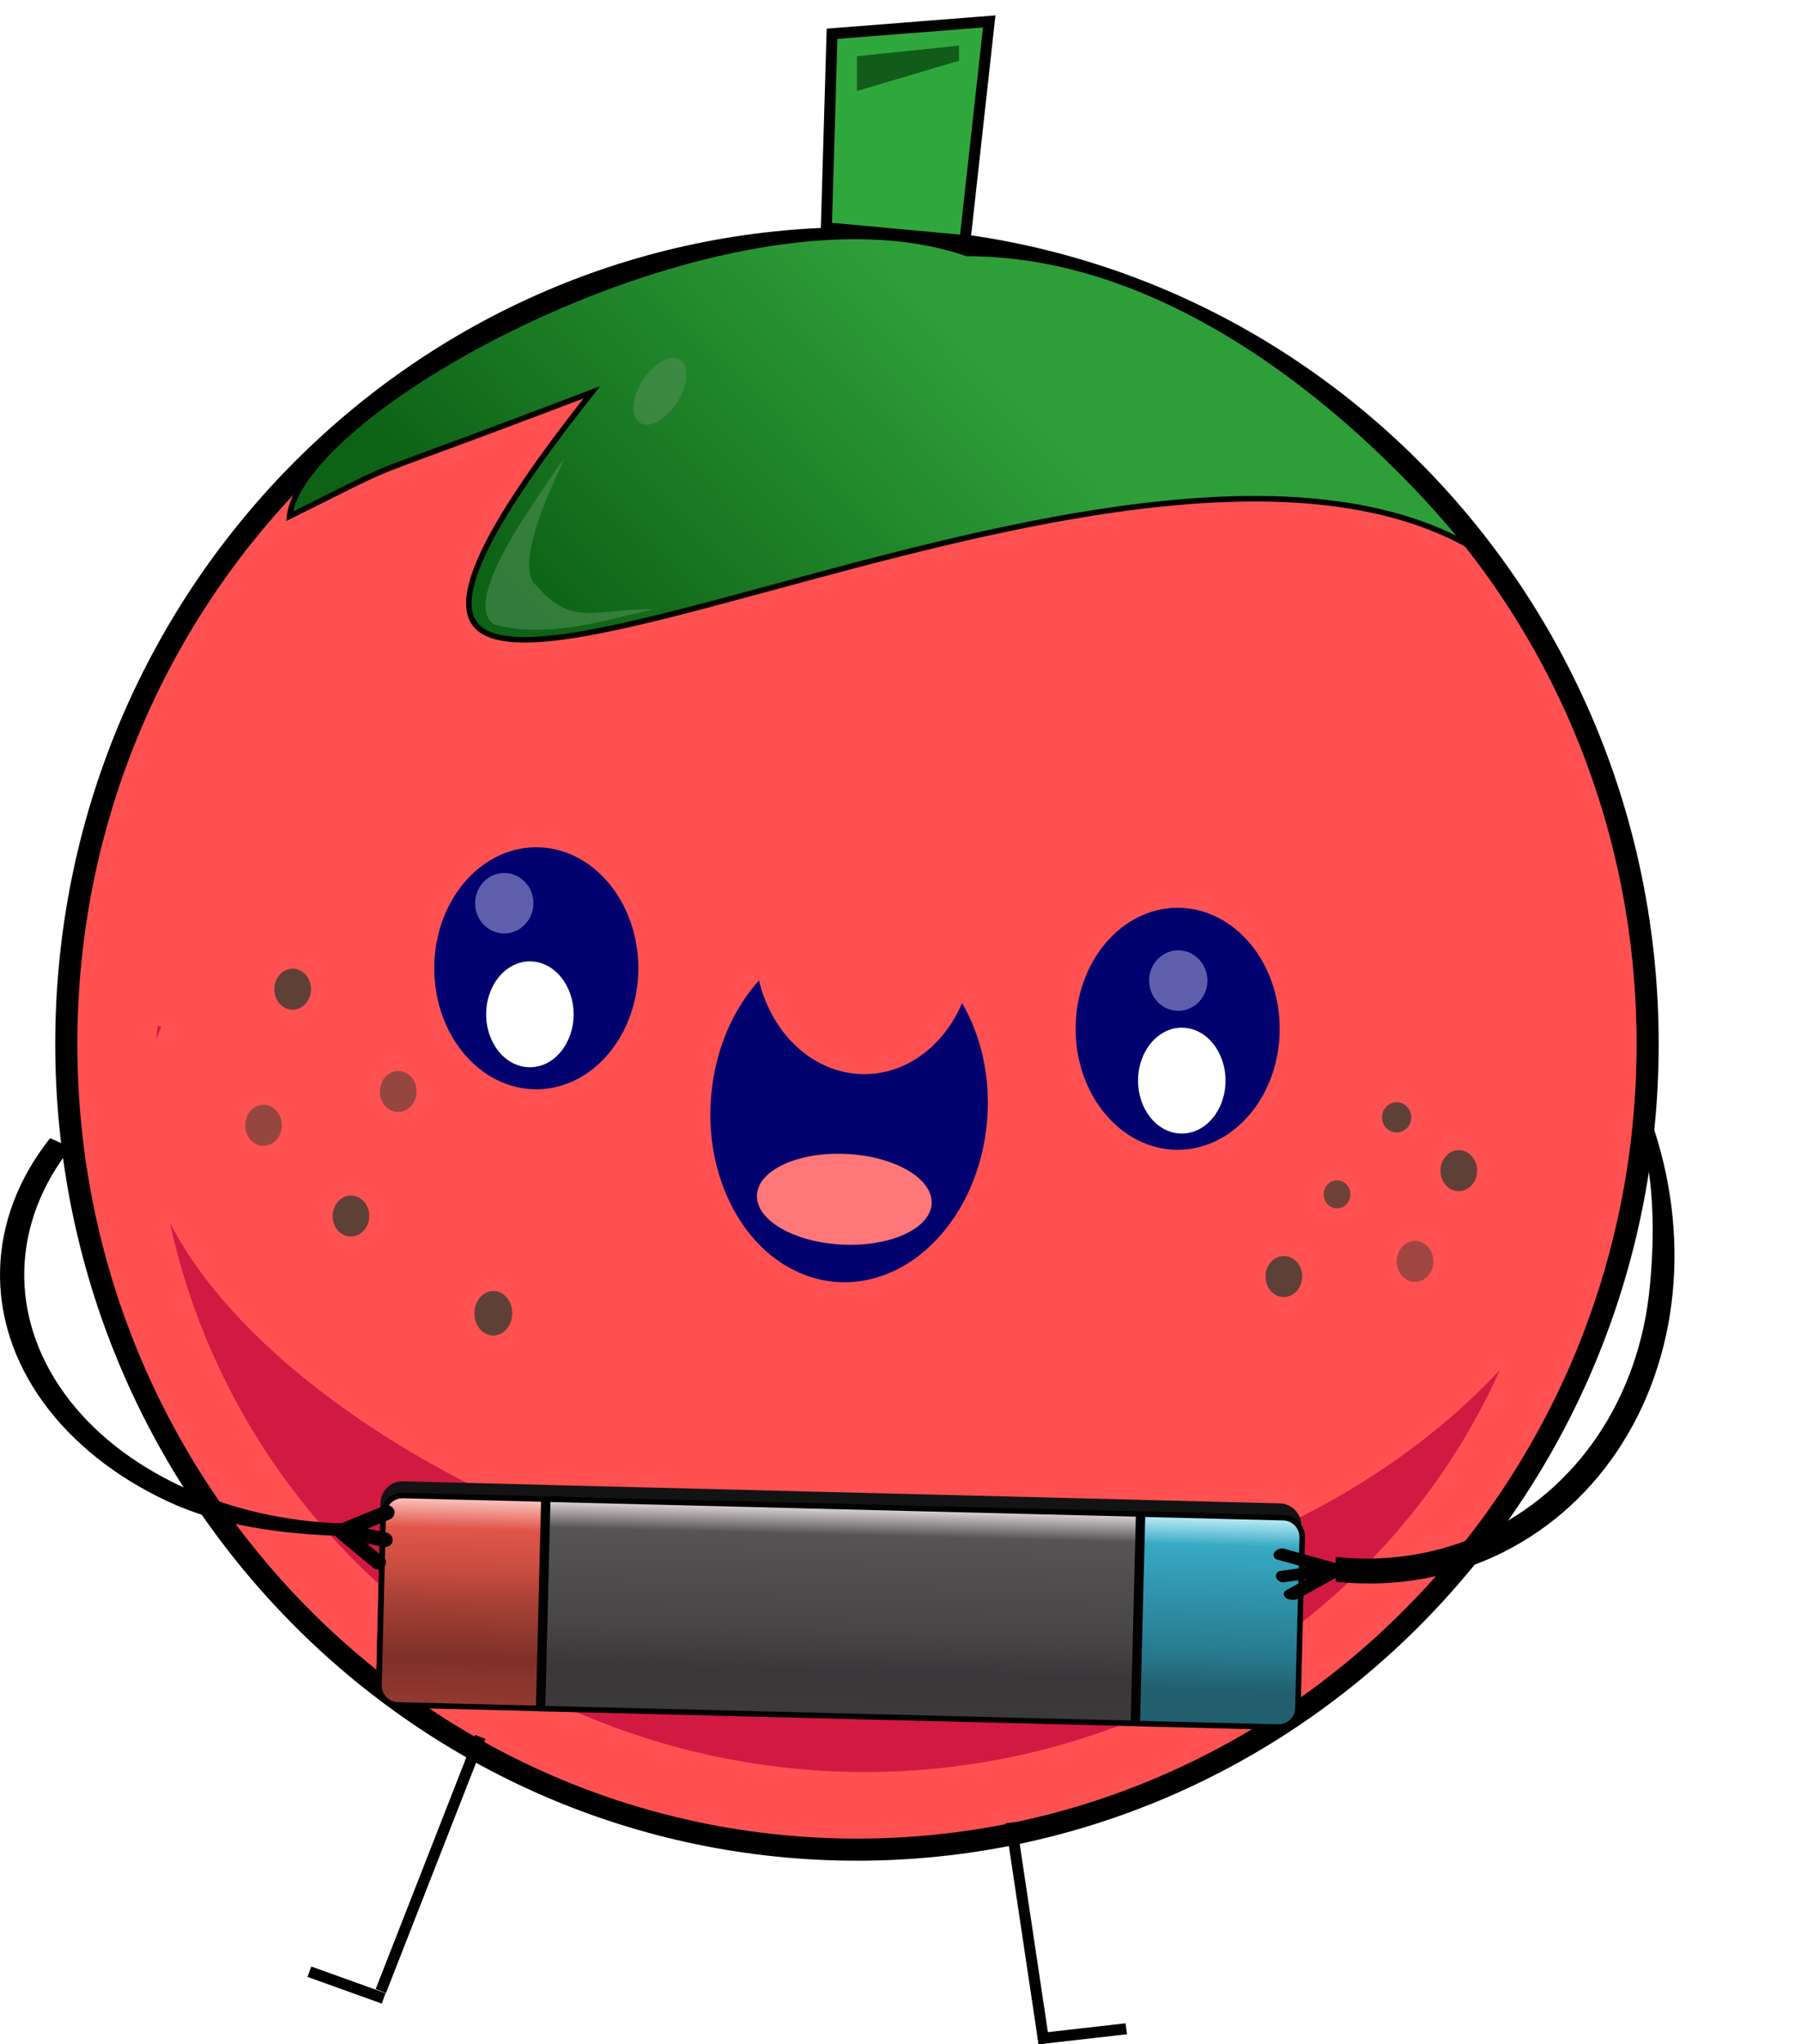 <svg width="163" height="185" viewBox="0 0 163 185" fill="none" xmlns="http://www.w3.org/2000/svg">
<path d="M149.12 94.469C149.12 134.757 117.065 167.384 77.56 167.384C38.056 167.384 6 134.757 6 94.469C6 54.182 38.056 21.555 77.56 21.555C117.065 21.555 149.12 54.182 149.12 94.469Z" fill="#FF5152" stroke="black" stroke-width="2"/>
<path d="M140.796 104.61C139.392 120.881 131.38 135.866 118.521 146.269C105.662 156.673 89.011 161.641 72.23 160.083C55.449 158.524 39.913 150.565 29.04 137.958C18.167 125.35 12.848 109.126 14.252 92.855L77.524 98.732L140.796 104.61Z" fill="#D21942"/>
<path d="M146.163 101.313C146.163 121.724 118.333 145.115 84.816 145.115C51.3 145.115 12.916 121.724 12.916 101.313C12.916 80.902 43.384 60.249 76.901 60.249C110.417 60.249 146.163 80.902 146.163 101.313Z" fill="#FF5152"/>
<ellipse cx="1.323" cy="1.369" rx="1.323" ry="1.369" transform="matrix(1 0.021 -0.02 1 125.106 99.723)" fill="#5F4036"/>
<ellipse cx="48.536" cy="87.625" rx="9.235" ry="10.95" fill="#00006F"/>
<ellipse cx="1.66" cy="1.854" rx="1.66" ry="1.854" transform="matrix(1 0.021 -0.02 1 24.863 87.625)" fill="#5F4036"/>
<ellipse cx="1.66" cy="1.854" rx="1.66" ry="1.854" transform="matrix(1 0.021 -0.02 1 22.224 99.945)" fill="#5F4036" fill-opacity="0.66"/>
<path d="M37.7 98.81C37.679 99.834 36.92 100.649 36.003 100.629C35.086 100.609 34.36 99.763 34.38 98.739C34.4 97.715 35.16 96.901 36.077 96.921C36.993 96.941 37.72 97.787 37.7 98.81Z" fill="#5F4036" fill-opacity="0.66"/>
<ellipse cx="1.66" cy="1.854" rx="1.66" ry="1.854" transform="matrix(1 0.021 -0.02 1 114.574 113.632)" fill="#5F4036"/>
<path d="M115.819 93.101C115.819 99.148 111.685 104.051 106.584 104.051C101.484 104.051 97.349 99.148 97.349 93.101C97.349 87.053 101.484 82.15 106.584 82.15C111.685 82.15 115.819 87.053 115.819 93.101Z" fill="#00006F"/>
<ellipse cx="12.537" cy="15.737" rx="12.537" ry="15.737" transform="matrix(0.996 0.09 -0.084 0.996 65.683 83.519)" fill="#00006F"/>
<path d="M84.321 108.906C84.221 111.171 80.6 112.839 76.233 112.631C71.865 112.424 68.406 110.418 68.507 108.153C68.607 105.887 72.228 104.219 76.595 104.427C80.962 104.635 84.421 106.64 84.321 108.906Z" fill="#FF7778"/>
<ellipse cx="47.958" cy="91.791" rx="3.958" ry="4.791" fill="white"/>
<ellipse cx="106.958" cy="97.791" rx="3.958" ry="4.791" fill="white"/>
<ellipse cx="45.639" cy="81.738" rx="2.639" ry="2.738" fill="#5F5EAC"/>
<ellipse cx="106.639" cy="88.738" rx="2.639" ry="2.738" fill="#5F5EAC"/>
<path d="M74.789 20.618L75.305 3.057L89.53 1.938L87.337 21.778L74.789 20.618Z" fill="#30A73C" stroke="black"/>
<path d="M30.48 44.595C29.418 45.127 28.056 45.81 26.206 46.723C26.325 45.639 26.898 44.397 27.889 43.044C29.005 41.52 30.63 39.885 32.659 38.217C36.715 34.884 42.357 31.446 48.684 28.554C55.01 25.662 62.011 23.319 68.783 22.169C75.558 21.018 82.083 21.063 87.471 22.926L87.511 22.94H87.553C100.379 22.94 111.877 29.759 120.185 36.607C124.336 40.029 127.683 43.45 129.992 46.017C131.146 47.3 132.041 48.369 132.647 49.117C132.688 49.167 132.727 49.216 132.766 49.264C124.269 44.586 112.818 44.427 100.963 46.108C90.42 47.602 79.51 50.56 70.003 53.138C68.33 53.591 66.7 54.033 65.123 54.453C59.85 55.858 55.176 57.017 51.447 57.563C49.582 57.836 47.964 57.953 46.63 57.875C45.293 57.796 44.27 57.52 43.571 57.031C42.887 56.551 42.492 55.85 42.436 54.851C42.379 53.837 42.672 52.516 43.388 50.829C44.82 47.456 47.901 42.71 53.008 36.211L53.565 35.502L52.722 35.823C45.575 38.543 41.459 40.057 38.837 41.021C37.152 41.641 36.084 42.033 35.226 42.373C33.732 42.965 32.854 43.406 30.48 44.595Z" fill="url(#paint0_linear_474_1491)" stroke="black" stroke-width="0.5"/>
<path d="M59.184 55.114C54.673 56.177 49.289 57.852 44.672 56.483C41.699 54.348 48.553 45.191 50.608 42.111C52.664 39.03 45.657 50.926 48.63 53.061C51.716 56.724 53.907 55.114 59.184 55.114Z" fill="#539059" fill-opacity="0.55"/>
<path d="M61.23 36.487C60.201 38.045 58.691 38.827 57.857 38.234C57.023 37.642 57.182 35.898 58.211 34.34C59.24 32.782 60.75 32 61.584 32.593C62.417 33.186 62.259 34.93 61.23 36.487Z" fill="#539059" fill-opacity="0.55"/>
<path d="M77.56 5.087L86.795 4.129V5.498L77.56 8.235V5.087Z" fill="#115C19"/>
<ellipse cx="78.22" cy="85.572" rx="9.895" ry="11.635" fill="#FF5152"/>
<ellipse cx="1.206" cy="1.272" rx="1.206" ry="1.272" transform="matrix(1 0.021 -0.02 1 119.828 106.788)" fill="#5F4036" fill-opacity="0.91"/>
<ellipse cx="1.66" cy="1.854" rx="1.66" ry="1.854" transform="matrix(1 0.021 -0.02 1 30.14 108.157)" fill="#5F4036"/>
<ellipse cx="1.712" cy="2.016" rx="1.712" ry="2.016" transform="matrix(1 0.023 -0.019 1 42.973 116.787)" fill="#5F4036"/>
<ellipse cx="1.66" cy="1.854" rx="1.66" ry="1.854" transform="matrix(1 0.021 -0.02 1 126.447 112.264)" fill="#5F4036" fill-opacity="0.6"/>
<ellipse cx="1.66" cy="1.854" rx="1.66" ry="1.854" transform="matrix(1 0.021 -0.02 1 130.405 104.051)" fill="#5F4036"/>
<line x1="43.466" y1="157.182" x2="34.466" y2="180.182" stroke="black"/>
<line y1="-0.5" x2="20.224" y2="-0.5" transform="matrix(0.148 0.989 -0.992 0.123 91 165)" stroke="black"/>
<path d="M34.723 180.846L28 178.43" stroke="black"/>
<line y1="-0.5" x2="8.051" y2="-0.5" transform="matrix(0.994 -0.113 0.136 0.991 94 185)" stroke="black"/>
<path d="M4.533 103C1.679 106.597 0.119 110.688 0.007 114.872C-0.106 119.057 1.233 123.191 3.891 126.871C6.55 130.551 10.438 133.651 15.174 135.867C19.91 138.082 25.422 138.827 31 139V137.868C25.802 137.707 20.748 136.537 16.334 134.472C11.92 132.407 8.297 129.518 5.819 126.088C3.342 122.658 2.094 118.805 2.199 114.905C2.304 111.005 3.758 107.193 6.418 103.841L4.533 103Z" fill="black"/>
<g filter="url(#filter0_d_474_1491)">
<rect x="49.855" y="130.992" width="52.587" height="18.256" transform="rotate(1.433 49.855 130.992)" fill="url(#paint1_linear_474_1491)" stroke="#141313" stroke-width="1.2"/>
<path d="M36.471 130.65L48.809 130.958L48.352 149.208L36.015 148.9C35.242 148.88 34.631 148.238 34.65 147.465L35.037 132.014C35.056 131.241 35.698 130.63 36.471 130.65Z" fill="url(#paint2_linear_474_1491)" stroke="#141313" stroke-width="1.2"/>
<path d="M103.473 132.34L115.81 132.648C116.583 132.667 117.194 133.31 117.175 134.083L116.789 149.533C116.769 150.306 116.127 150.917 115.354 150.898L103.017 150.589L103.473 132.34Z" fill="url(#paint3_linear_474_1491)" stroke="#141313" stroke-width="1.2"/>
</g>
<g filter="url(#filter1_d_474_1491)">
<rect x="49.572" y="131.671" width="53.5" height="18.956" transform="rotate(1.433 49.572 131.671)" fill="url(#paint4_linear_474_1491)" stroke="black" stroke-width="0.5"/>
<path d="M36.48 131.336L49.225 131.655L48.752 150.605L36.005 150.286C35.039 150.262 34.276 149.459 34.3 148.493L34.686 133.042C34.71 132.076 35.513 131.312 36.48 131.336Z" fill="url(#paint5_linear_474_1491)" stroke="black" stroke-width="0.5"/>
<path d="M103.402 133.024L116.148 133.343C117.115 133.367 117.878 134.17 117.854 135.136L117.468 150.587C117.443 151.553 116.641 152.317 115.674 152.292L102.928 151.974L103.402 133.024Z" fill="url(#paint6_linear_474_1491)" stroke="black" stroke-width="0.5"/>
</g>
<rect width="1.351" height="5.41" rx="0.675" transform="matrix(0.422 0.907 -0.924 0.383 35.373 136)" fill="black"/>
<rect width="1.324" height="5.513" rx="0.662" transform="matrix(-0.194 0.981 -0.979 -0.206 35.651 138.836)" fill="black"/>
<rect width="1.33" height="5.472" rx="0.665" transform="matrix(-0.657 0.754 -0.771 -0.637 35.202 141.328)" fill="black"/>
<rect width="1.177" height="6.11" rx="0.589" transform="matrix(-0.57 0.822 0.963 0.268 115.671 140)" fill="black"/>
<rect width="1.07" height="6.418" rx="0.535" transform="matrix(0.282 0.959 0.99 -0.14 115.343 142.24)" fill="black"/>
<rect width="1.299" height="5.681" rx="0.649" transform="matrix(0.793 0.61 0.875 -0.485 115.873 144.208)" fill="black"/>
<path d="M135.105 140.367C130.884 142.321 126.184 143.116 121.39 142.685L121.385 141.447C125.976 141.839 130.485 141.068 134.544 139.19C138.765 137.236 142.363 134.146 145.024 130.195C147.684 126.245 149.325 121.557 149.809 116.545C150.267 111.807 150.28 106.274 148.703 101.478L148.928 101.478C150.713 106.505 151.387 111.794 150.894 116.901C150.39 122.12 148.682 126.985 145.929 131.074C143.175 135.163 139.458 138.352 135.105 140.367Z" fill="black" stroke="black"/>
<defs>
<filter id="filter0_d_474_1491" x="30.05" y="130.049" width="91.726" height="29.449" filterUnits="userSpaceOnUse" color-interpolation-filters="sRGB">
<feFlood flood-opacity="0" result="BackgroundImageFix"/>
<feColorMatrix in="SourceAlpha" type="matrix" values="0 0 0 0 0 0 0 0 0 0 0 0 0 0 0 0 0 0 127 0" result="hardAlpha"/>
<feOffset dy="4"/>
<feGaussianBlur stdDeviation="2"/>
<feComposite in2="hardAlpha" operator="out"/>
<feColorMatrix type="matrix" values="0 0 0 0 0 0 0 0 0 0 0 0 0 0 0 0 0 0 0.25 0"/>
<feBlend mode="normal" in2="BackgroundImageFix" result="effect1_dropShadow_474_1491"/>
<feBlend mode="normal" in="SourceGraphic" in2="effect1_dropShadow_474_1491" result="shape"/>
</filter>
<filter id="filter1_d_474_1491" x="30.049" y="131.086" width="92.055" height="29.457" filterUnits="userSpaceOnUse" color-interpolation-filters="sRGB">
<feFlood flood-opacity="0" result="BackgroundImageFix"/>
<feColorMatrix in="SourceAlpha" type="matrix" values="0 0 0 0 0 0 0 0 0 0 0 0 0 0 0 0 0 0 127 0" result="hardAlpha"/>
<feOffset dy="4"/>
<feGaussianBlur stdDeviation="2"/>
<feComposite in2="hardAlpha" operator="out"/>
<feColorMatrix type="matrix" values="0 0 0 0 0 0 0 0 0 0 0 0 0 0 0 0 0 0 0.25 0"/>
<feBlend mode="normal" in2="BackgroundImageFix" result="effect1_dropShadow_474_1491"/>
<feBlend mode="normal" in="SourceGraphic" in2="effect1_dropShadow_474_1491" result="shape"/>
</filter>
<linearGradient id="paint0_linear_474_1491" x1="47.217" y1="54.09" x2="79.362" y2="23.108" gradientUnits="userSpaceOnUse">
<stop stop-color="#0D6215"/>
<stop offset="1" stop-color="#2E9E39"/>
</linearGradient>
<linearGradient id="paint1_linear_474_1491" x1="76.164" y1="130.377" x2="76.164" y2="149.832" gradientUnits="userSpaceOnUse">
<stop stop-color="#F2E9EE"/>
<stop offset="0.145" stop-color="#565354"/>
<stop offset="1" stop-color="#3C3A3B"/>
</linearGradient>
<linearGradient id="paint2_linear_474_1491" x1="41.955" y1="130.187" x2="41.469" y2="149.636" gradientUnits="userSpaceOnUse">
<stop stop-color="#FFD6D2"/>
<stop offset="0.175" stop-color="#E15549"/>
<stop offset="0.425" stop-color="#D35044"/>
<stop offset="0.636" stop-color="#C74C40"/>
<stop offset="0.745" stop-color="#AA4137"/>
<stop offset="0.826" stop-color="#943830"/>
<stop offset="1" stop-color="#812B24"/>
<stop offset="1" stop-color="#8A3129"/>
</linearGradient>
<linearGradient id="paint3_linear_474_1491" x1="110.356" y1="131.912" x2="109.87" y2="151.361" gradientUnits="userSpaceOnUse">
<stop stop-color="#D1F6FF"/>
<stop offset="0.15" stop-color="#38A9C4"/>
<stop offset="1" stop-color="#2A7D91"/>
</linearGradient>
<linearGradient id="paint4_linear_474_1491" x1="76.329" y1="131.415" x2="76.329" y2="150.87" gradientUnits="userSpaceOnUse">
<stop stop-color="#F2E9EE"/>
<stop offset="0.072" stop-color="#A49EA1"/>
<stop offset="0.145" stop-color="#565354"/>
<stop offset="0.573" stop-color="#494648"/>
<stop offset="0.786" stop-color="#3B3639"/>
<stop offset="1" stop-color="#3C3A3B"/>
</linearGradient>
<linearGradient id="paint5_linear_474_1491" x1="41.984" y1="131.224" x2="41.498" y2="150.673" gradientUnits="userSpaceOnUse">
<stop stop-color="#FFD6D2"/>
<stop offset="0.16" stop-color="#E15549"/>
<stop offset="0.27" stop-color="#D35044"/>
<stop offset="0.36" stop-color="#C74C40"/>
<stop offset="0.485" stop-color="#AA4137"/>
<stop offset="0.76" stop-color="#7F3029"/>
<stop offset="0.865" stop-color="#8A342D"/>
<stop offset="0.99" stop-color="#943930"/>
</linearGradient>
<linearGradient id="paint6_linear_474_1491" x1="110.656" y1="132.955" x2="110.17" y2="152.405" gradientUnits="userSpaceOnUse">
<stop stop-color="#D1F6FF"/>
<stop offset="0.075" stop-color="#85D0E2"/>
<stop offset="0.15" stop-color="#38A9C4"/>
<stop offset="0.656" stop-color="#277A8E"/>
<stop offset="0.825" stop-color="#225F6E"/>
</linearGradient>
</defs>
</svg>
